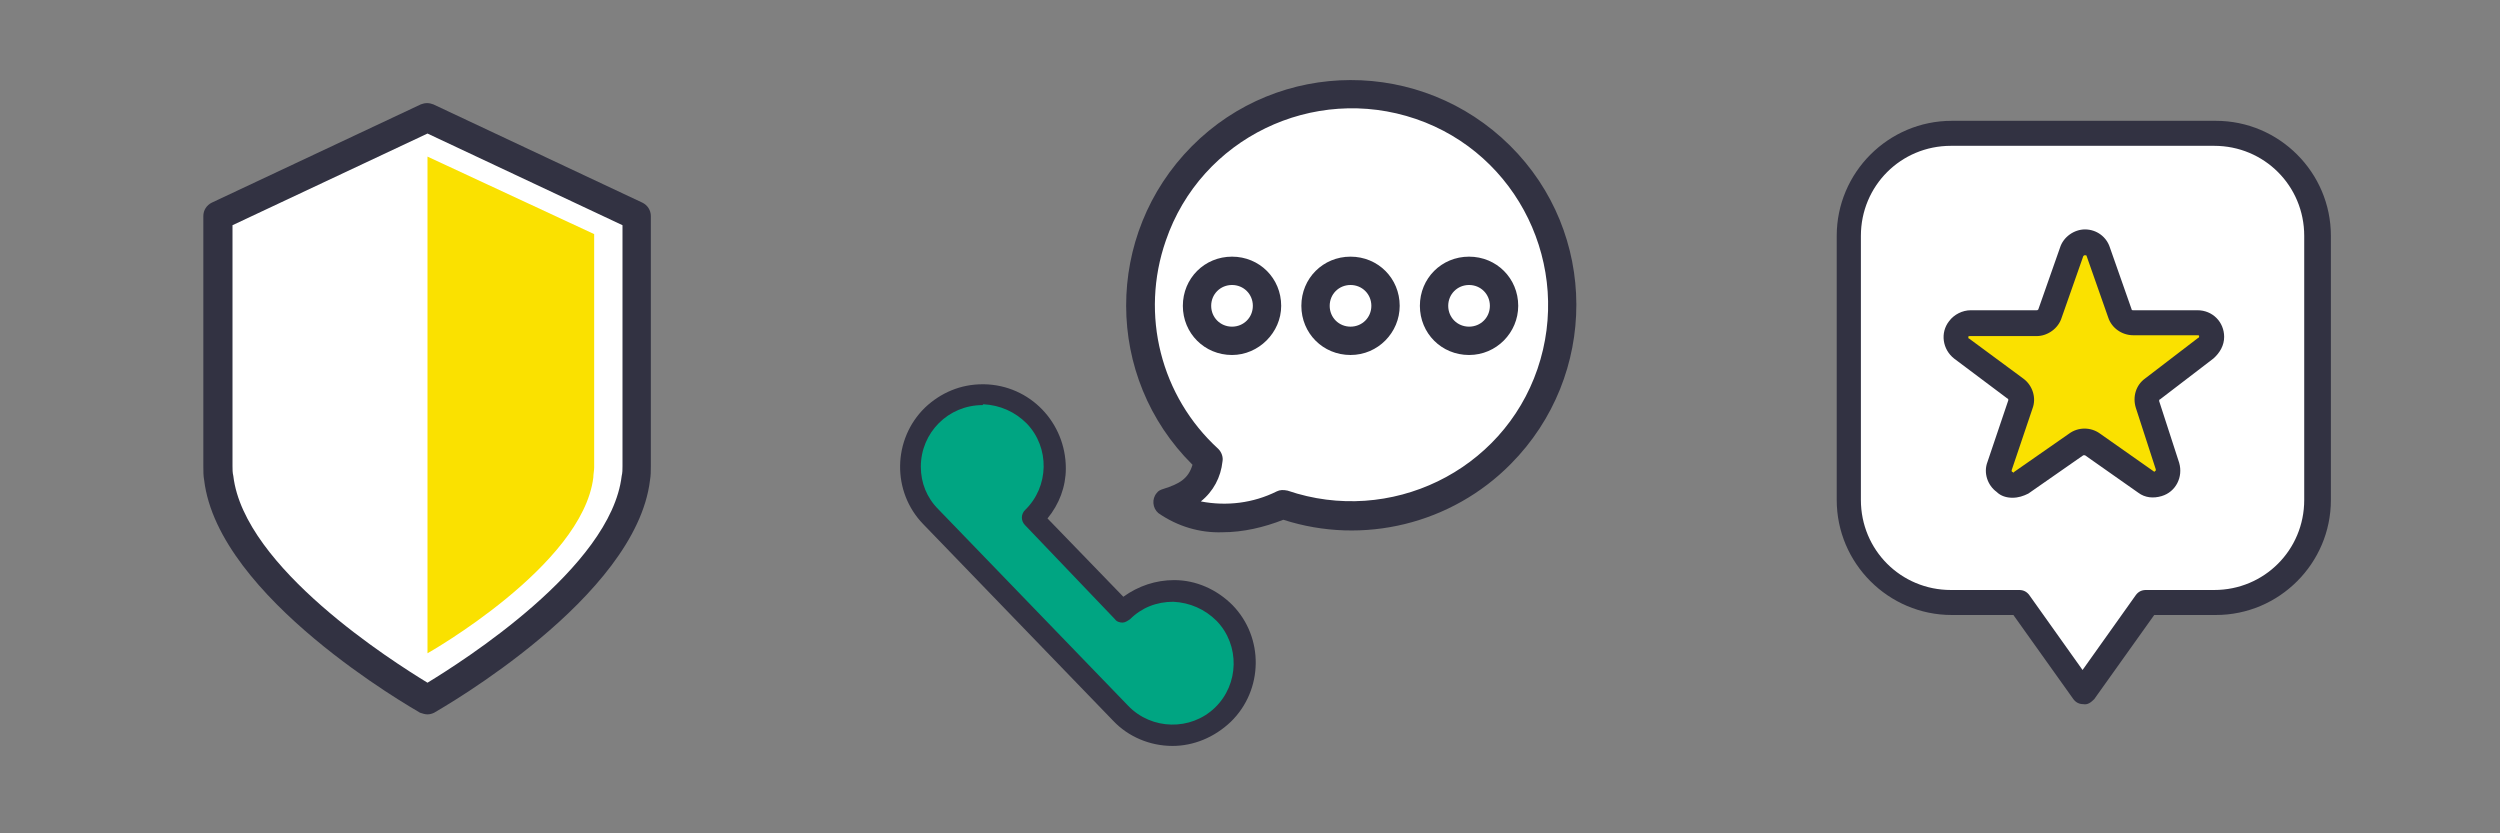 <?xml version="1.0" encoding="utf-8"?>
<!-- Generator: Adobe Illustrator 25.2.3, SVG Export Plug-In . SVG Version: 6.00 Build 0)  -->
<svg version="1.1" id="Layer_1" xmlns="http://www.w3.org/2000/svg" xmlns:xlink="http://www.w3.org/1999/xlink" x="0px" y="0px"
	 viewBox="0 0 300 100" style="enable-background:new 0 0 300 100;" xml:space="preserve">
<rect x="0" y="0" width="300" height="100" fill="#808080" stroke="none"/>
<style type="text/css">
	.st0{fill:#FFFFFF;}
	.st1{fill:#323242;}
	.st2{fill:#FAE100;}
	.st3{fill:#00A582;}
</style>
<g id="그룹_1485" transform="translate(54 393.825)">
	<g id="그룹_1483">
		<g id="그룹_1482">
			<path id="패스_1375" class="st0" d="M-27.8-367.9v30c0,0.5,0,1,0.1,1.4c1.6,13.4,25,26.6,25,26.6s23.4-13.2,25-26.6
				c0.1-0.5,0.1-1,0.1-1.4v-30l-25.1-11.8L-27.8-367.9z"/>
			<path id="패스_1376" class="st1" d="M-2.7-308.1c-0.3,0-0.6-0.1-0.9-0.2c-1-0.6-24.2-13.8-25.9-27.9c-0.1-0.5-0.1-1.1-0.1-1.7
				v-30c0-0.7,0.4-1.3,1-1.6l25.1-11.8c0.5-0.2,1-0.2,1.5,0l25.1,11.8c0.6,0.3,1,0.9,1,1.6v30c0,0.6,0,1.1-0.1,1.7
				c-1.7,14.1-24.9,27.3-25.9,27.9C-2.1-308.2-2.4-308.1-2.7-308.1z M-26.1-366.8v28.9c0,0.4,0,0.8,0.1,1.2
				c1.3,11,19.2,22.3,23.3,24.8c4.1-2.5,22-13.8,23.3-24.8c0.1-0.4,0.1-0.8,0.1-1.2v-28.9l-23.4-11L-26.1-366.8z"/>
		</g>
	</g>
	<g id="그룹_1484" transform="translate(15.4 3.667)">
		<path id="패스_1377" class="st2" d="M-18.1-378.7v59.6c0,0,18.6-10.5,19.9-21.1c0-0.4,0.1-0.8,0.1-1.2v-28L-18.1-378.7z"/>
	</g>
</g>
<g id="그룹_1493" transform="translate(156 388.771)">
	<g id="그룹_1486" transform="translate(0 21.341)">
		<path id="패스_1378" class="st3" d="M-9.1-336.6c-3.3-3.4-8.8-3.5-12.2-0.2c0,0,0,0,0,0L-32.1-348c3.4-3.3,3.5-8.8,0.2-12.2
			c-3.3-3.4-8.8-3.5-12.2-0.2c-3.4,3.3-3.5,8.8-0.2,12.2l22.8,23.6c3.3,3.4,8.8,3.5,12.2,0.2C-5.9-327.7-5.8-333.1-9.1-336.6
			L-9.1-336.6z"/>
		<path id="패스_1379" class="st1" d="M-15.3-320.6c-2.7,0-5.3-1.1-7.1-3l-22.8-23.6c-3.8-3.9-3.7-10.2,0.2-14
			c1.9-1.8,4.3-2.8,6.9-2.8h0.2c5.5,0.1,9.8,4.6,9.8,10.1c0,2.2-0.8,4.3-2.2,6l9.1,9.4c1.8-1.3,3.9-2,6.1-2c2.6,0,5.1,1.1,7,3l0,0
			c3.8,3.9,3.7,10.2-0.2,14C-10.3-321.6-12.8-320.6-15.3-320.6L-15.3-320.6z M-38.1-361.5c-4.1,0-7.4,3.3-7.4,7.4
			c0,1.9,0.7,3.7,2.1,5.1l22.8,23.6c2.8,2.9,7.5,3,10.4,0.2c2.9-2.8,3-7.5,0.2-10.4l0,0c-1.4-1.4-3.2-2.2-5.2-2.3
			c-2,0-3.8,0.7-5.2,2.1c-0.3,0.2-0.6,0.4-0.9,0.4c-0.3,0-0.7-0.1-0.9-0.4L-33-347.1c-0.5-0.5-0.5-1.3,0-1.8c0,0,0,0,0,0
			c2.9-2.8,3-7.5,0.2-10.4c-1.4-1.4-3.2-2.2-5.2-2.3L-38.1-361.5z"/>
	</g>
	<g id="그룹_1492" transform="translate(15.9)">
		<g id="그룹_1487">
			<path id="패스_1380" class="st0" d="M-26.9-333.6c-10.3-9.5-10.9-25.5-1.5-35.8c9.5-10.3,25.5-10.9,35.8-1.5
				c10.3,9.5,10.9,25.5,1.5,35.8C2.1-327.7-8.4-325-18-328.3c-8.7,3.9-13.8-0.3-13.8-0.3C-29.3-329.3-27.4-330.3-26.9-333.6z"/>
			<path id="패스_1381" class="st1" d="M-25.2-324.9c-2.7,0.1-5.4-0.7-7.7-2.3c-0.7-0.6-0.8-1.7-0.2-2.4c0.2-0.3,0.5-0.4,0.8-0.5
				c1.9-0.6,3-1.2,3.5-2.9c-10.6-10.5-10.6-27.6-0.1-38.2c10.5-10.6,27.6-10.6,38.2-0.1c10.6,10.5,10.6,27.6,0.1,38.2
				c-7.1,7.2-17.7,9.8-27.3,6.7C-20.2-325.5-22.7-324.9-25.2-324.9z M-27.8-328.6c3.1,0.6,6.3,0.2,9.1-1.2c0.4-0.2,0.8-0.2,1.3-0.1
				c12.3,4.2,25.8-2.3,30-14.6c4.2-12.3-2.3-25.8-14.6-30c-12.3-4.2-25.8,2.3-30,14.6c-3.1,8.9-0.6,18.7,6.3,25
				c0.4,0.4,0.6,1,0.5,1.5C-25.4-331.5-26.3-329.8-27.8-328.6L-27.8-328.6z"/>
		</g>
		<g id="그룹_1491" transform="translate(3.942 12.428)">
			<g id="그룹_1488">
				<circle id="타원_114" class="st0" cx="-28" cy="-364.5" r="4.2"/>
				<path id="패스_1382" class="st1" d="M-28-358.6c-3.3,0-5.9-2.6-5.9-5.9c0-3.3,2.6-5.9,5.9-5.9s5.9,2.6,5.9,5.9l0,0
					C-22.1-361.3-24.8-358.6-28-358.6z M-28-367c-1.4,0-2.5,1.1-2.5,2.5c0,1.4,1.1,2.5,2.5,2.5c1.4,0,2.5-1.1,2.5-2.5l0,0
					C-25.5-365.9-26.6-367-28-367L-28-367z"/>
			</g>
			<g id="그룹_1489" transform="translate(8.321)">
				<circle id="타원_115" class="st0" cx="-22.1" cy="-364.5" r="4.2"/>
				<path id="패스_1383" class="st1" d="M-22.1-358.6c-3.3,0-5.9-2.6-5.9-5.9c0-3.3,2.6-5.9,5.9-5.9s5.9,2.6,5.9,5.9l0,0
					C-16.2-361.3-18.8-358.6-22.1-358.6z M-22.1-367c-1.4,0-2.5,1.1-2.5,2.5c0,1.4,1.1,2.5,2.5,2.5c1.4,0,2.5-1.1,2.5-2.5l0,0
					C-19.6-365.9-20.7-367-22.1-367L-22.1-367z"/>
			</g>
			<g id="그룹_1490" transform="translate(16.644)">
				<circle id="타원_116" class="st0" cx="-16.2" cy="-364.5" r="4.2"/>
				<path id="패스_1384" class="st1" d="M-16.2-358.6c-3.3,0-5.9-2.6-5.9-5.9c0-3.3,2.6-5.9,5.9-5.9s5.9,2.6,5.9,5.9l0,0
					C-10.3-361.3-12.9-358.6-16.2-358.6z M-16.2-367c-1.4,0-2.5,1.1-2.5,2.5c0,1.4,1.1,2.5,2.5,2.5c1.4,0,2.5-1.1,2.5-2.5l0,0
					C-13.7-365.9-14.8-367-16.2-367L-16.2-367z"/>
			</g>
		</g>
	</g>
</g>
<g id="그룹_1498" transform="translate(270.307 394.199)">
	<g id="그룹_1494">
		<path id="패스_1385" class="st0" d="M-4.5-378.2h-31.7c-6.8,0-12.3,5.5-12.3,12.3c0,0,0,0,0,0v31.7c0,6.8,5.5,12.3,12.3,12.3
			c0,0,0,0,0,0h8.2l7.7,10.8l7.7-10.8h8.2c6.8,0,12.3-5.5,12.3-12.3v-31.7C7.8-372.7,2.3-378.2-4.5-378.2
			C-4.5-378.2-4.5-378.2-4.5-378.2z"/>
		<path id="패스_1386" class="st1" d="M-20.3-309.7c-0.5,0-0.9-0.2-1.2-0.6l-7.2-10.1h-7.4c-7.6,0-13.8-6.2-13.8-13.8v-31.7
			c0-7.6,6.2-13.8,13.8-13.8h31.7c7.6,0,13.8,6.2,13.8,13.8v31.7c0,7.6-6.2,13.8-13.8,13.8h-7.4l-7.2,10.1
			C-19.4-309.9-19.8-309.6-20.3-309.7z M-36.2-376.7c-6,0-10.8,4.8-10.8,10.8v31.7c0,6,4.8,10.8,10.8,10.8h8.2
			c0.5,0,0.9,0.2,1.2,0.6l6.4,9l6.4-9c0.3-0.4,0.7-0.6,1.2-0.6h8.2c6,0,10.8-4.8,10.8-10.8v-31.7c0-6-4.8-10.8-10.8-10.8
			L-36.2-376.7z"/>
	</g>
	<g id="그룹_1497" transform="translate(7.69 7.831)">
		<g id="그룹_1496">
			<g id="그룹_1495">
				<path id="패스_1387" class="st2" d="M-20.4-353.5l2.4,7.4c0.3,0.9-0.2,1.8-1.1,2.1c-0.5,0.2-1.1,0.1-1.5-0.2l-6.4-4.5
					c-0.6-0.4-1.4-0.4-2,0l-6.6,4.6c-0.8,0.5-1.8,0.3-2.4-0.4c-0.3-0.4-0.4-1-0.2-1.5l2.5-7.4c0.2-0.7,0-1.5-0.6-1.9l-6.5-4.8
					c-0.7-0.6-0.9-1.6-0.3-2.4c0.3-0.4,0.8-0.7,1.4-0.7h7.9c0.7,0,1.4-0.5,1.6-1.1l2.6-7.4c0.3-0.9,1.3-1.4,2.2-1
					c0.5,0.2,0.9,0.6,1,1l2.6,7.4c0.2,0.7,0.9,1.1,1.6,1.1h7.7c0.9,0,1.7,0.8,1.7,1.7c0,0.5-0.2,1-0.7,1.3l-6.4,4.9
					C-20.4-354.9-20.6-354.1-20.4-353.5z"/>
				<path id="패스_1388" class="st1" d="M-36.5-342.3c-0.7,0-1.4-0.2-1.9-0.7c-1.1-0.8-1.6-2.3-1.1-3.6l2.5-7.4
					c0-0.1,0-0.2-0.1-0.2l-6.4-4.8c-1.4-1.1-1.7-3.1-0.6-4.5c0.6-0.8,1.6-1.3,2.6-1.3h7.9c0.1,0,0.1,0,0.2-0.1l2.6-7.4
					c0.4-1.3,1.7-2.2,3-2.2l0,0c1.4,0,2.6,0.9,3,2.2l2.6,7.4c0,0.1,0.1,0.1,0.2,0.1h7.7c1.8,0,3.2,1.4,3.2,3.2c0,1-0.5,1.9-1.3,2.6
					l-6.4,4.9c-0.1,0-0.1,0.1-0.1,0.2l0,0l2.4,7.4c0.5,1.7-0.4,3.5-2.1,4c-1,0.3-2,0.2-2.8-0.4l-6.4-4.5c-0.1,0-0.2,0-0.2,0
					l-6.6,4.6C-35.2-342.5-35.8-342.3-36.5-342.3z M-41.6-361.7c-0.1,0-0.2,0-0.2,0.1c0,0.1,0,0.2,0.1,0.2l6.5,4.8
					c1.1,0.8,1.6,2.3,1.1,3.6l-2.5,7.4c0,0.1,0,0.2,0.1,0.2c0.1,0.1,0.2,0.1,0.2,0l6.6-4.6c1.1-0.8,2.6-0.8,3.7,0l6.4,4.5
					c0.1,0.1,0.2,0.1,0.2,0c0.1,0,0.1-0.1,0.1-0.2l-2.4-7.4c-0.4-1.3,0-2.7,1.1-3.5l6.4-4.9c0.1,0,0.1-0.1,0.1-0.2
					c0-0.1-0.1-0.1-0.2-0.1h-7.7c-1.4,0-2.6-0.9-3-2.1l-2.6-7.4c0-0.1-0.1-0.1-0.2-0.1l0,0c-0.1,0-0.1,0-0.2,0.1l-2.6,7.4
					c-0.4,1.3-1.7,2.2-3,2.2H-41.6z"/>
			</g>
		</g>
	</g>
</g>
</svg>
